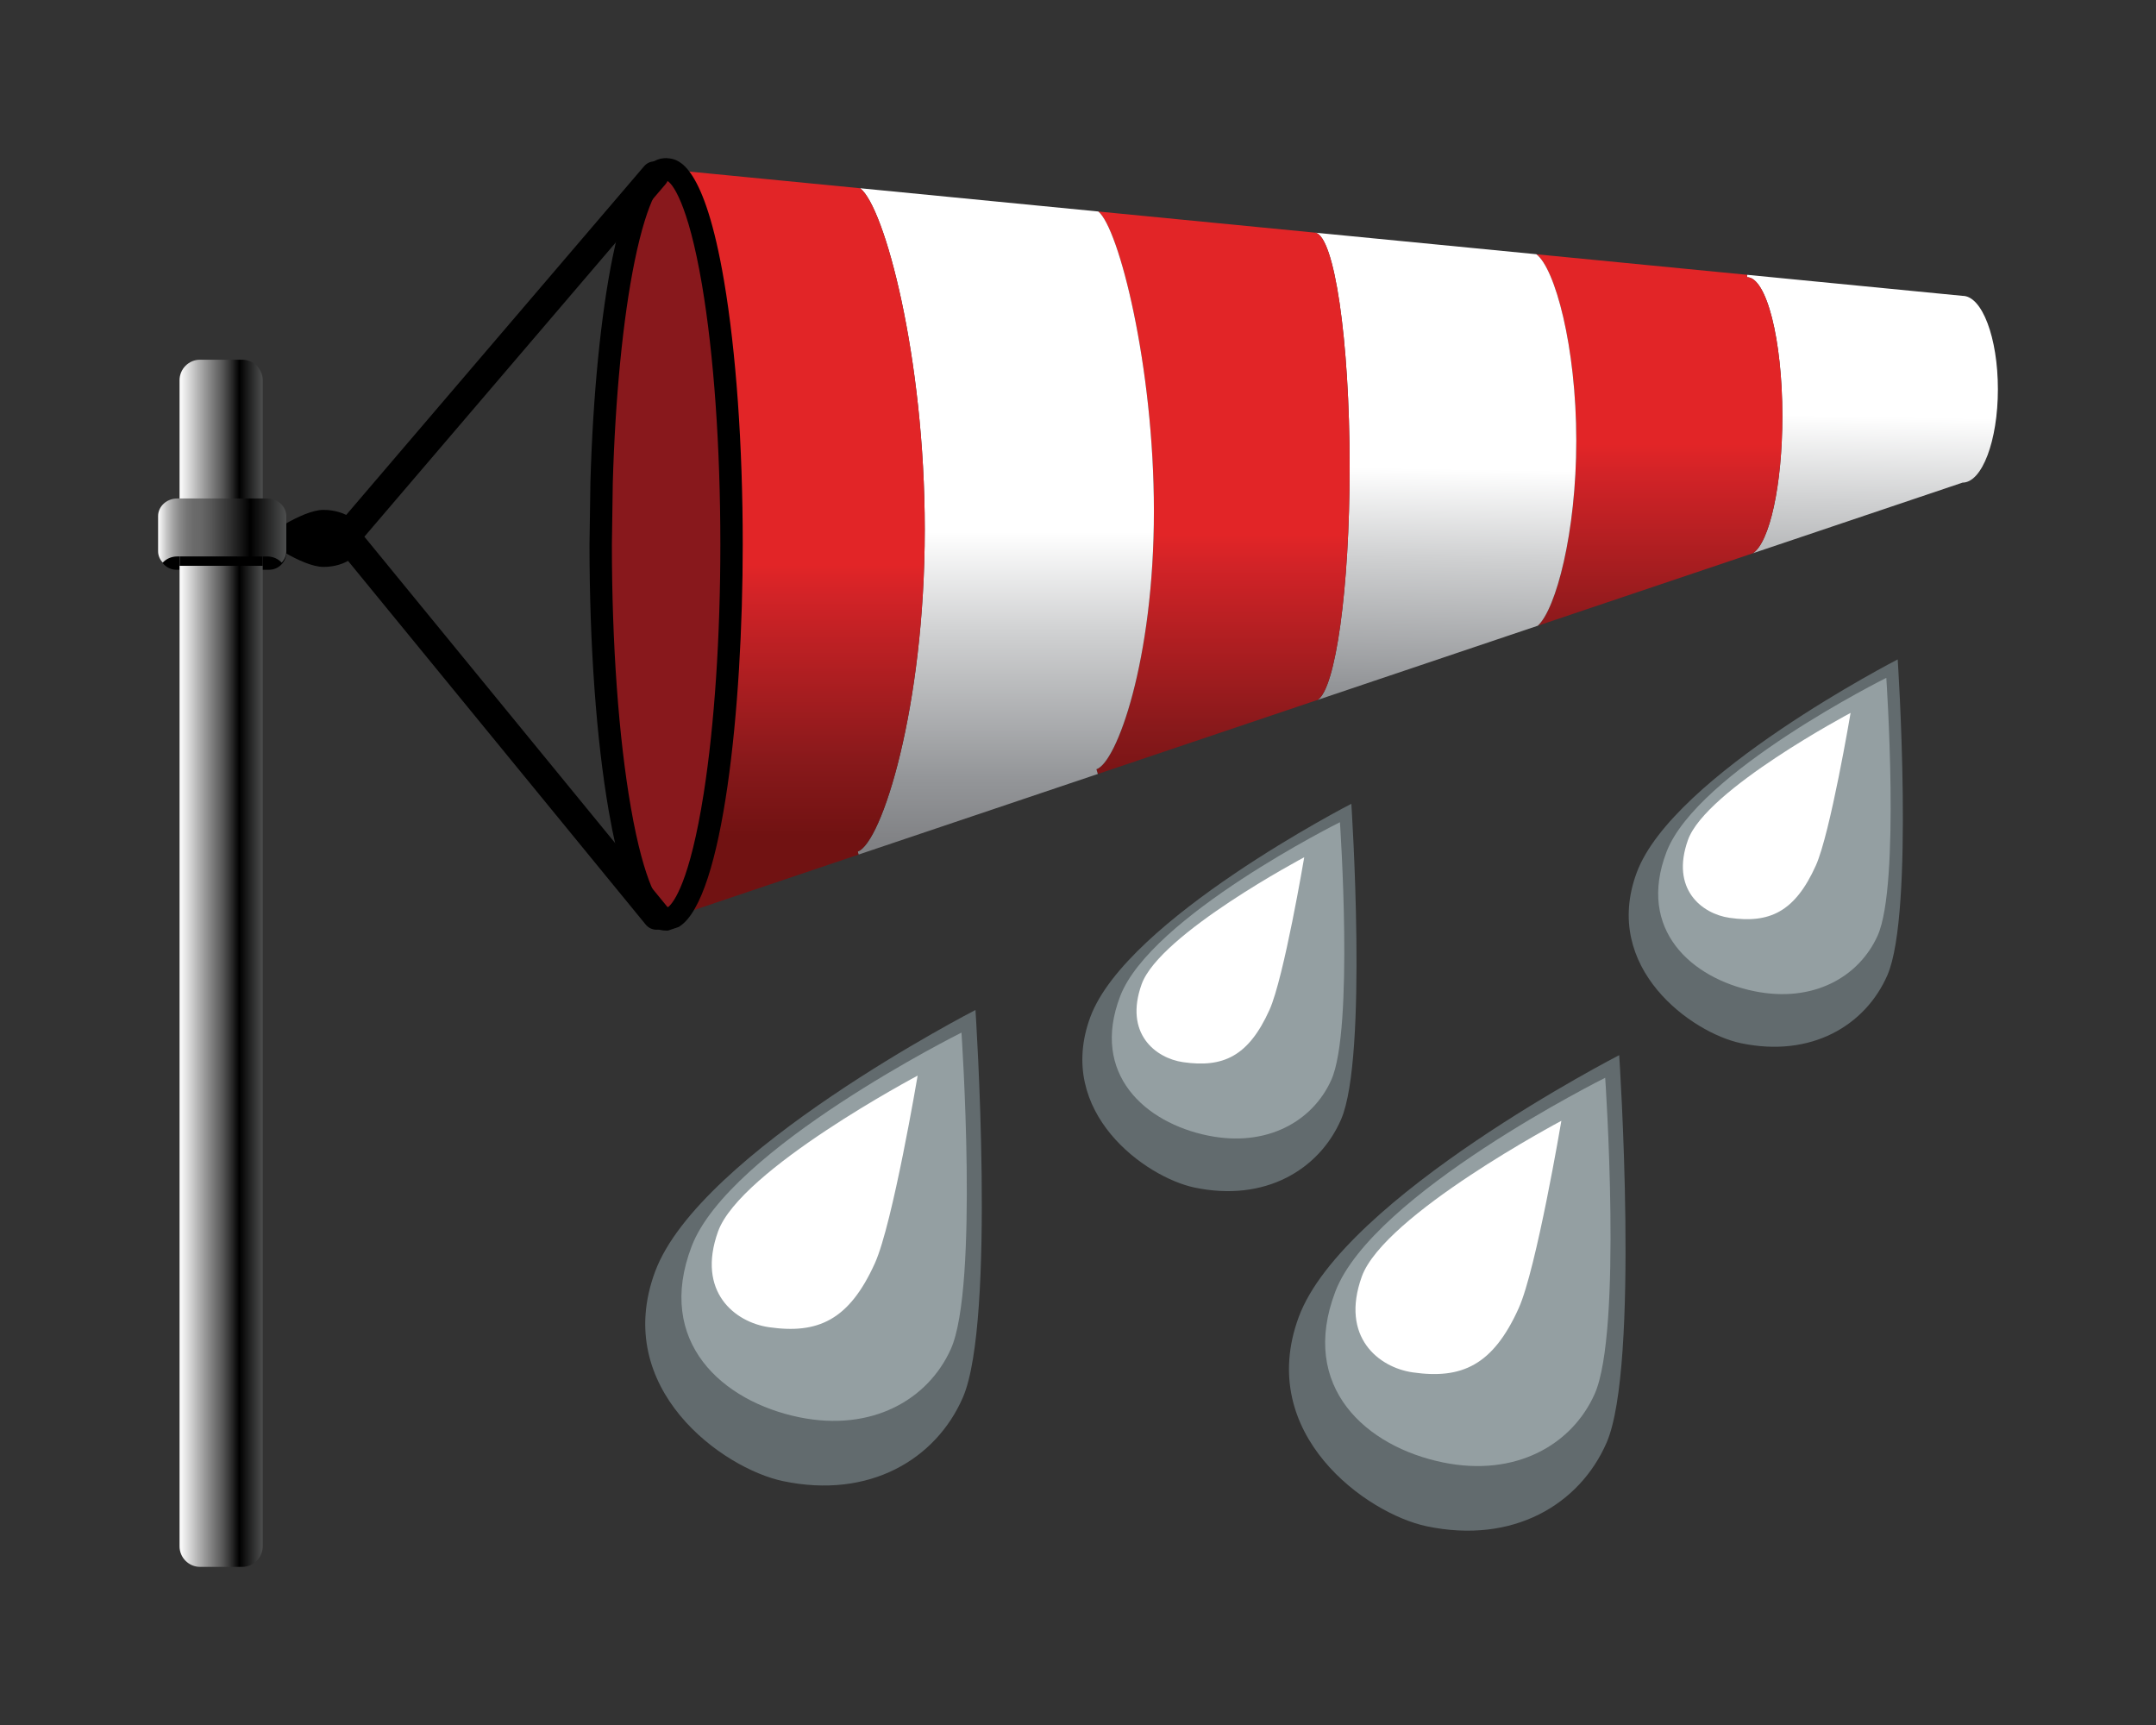 <?xml version="1.0" encoding="iso-8859-1"?>
<!-- Generator: Adobe Illustrator 18.1.0, SVG Export Plug-In . SVG Version: 6.00 Build 0)  -->
<svg version="1.1" id="VENTO_E_PIOGGIA" xmlns="http://www.w3.org/2000/svg" xmlns:xlink="http://www.w3.org/1999/xlink" x="0px"
	 y="0px" viewBox="0 0 750 600" style="enable-background:new 0 0 750 600;" xml:space="preserve">
<rect x="0" y="0" width="750" height="600" fill="#333333" stroke="none"/>
<g id="manica_x5F_completa_3_">
	<g id="manica_3_">
		
			<linearGradient id="anello6_x5F_white_1_" gradientUnits="userSpaceOnUse" x1="448.55" y1="224.748" x2="446.941" y2="316.919" gradientTransform="matrix(1 0 0 1 202.32 -79.976)">
			<stop  offset="0" style="stop-color:#FFFFFF"/>
			<stop  offset="0.327" style="stop-color:#CFD0D1"/>
			<stop  offset="0.786" style="stop-color:#949699"/>
			<stop  offset="1" style="stop-color:#808184"/>
		</linearGradient>
		<path id="anello6_x5F_white_3_" style="fill:url(#anello6_x5F_white_1_);" d="M682.715,102.906
			c6.783,0,12.285,14.547,12.285,32.478c0,17.931-5.504,32.478-12.285,32.478l-72.966,24.586c5.828-3.764,10.27-23.694,10.27-47.685
			c0-26.7-5.504-48.346-12.285-48.346l0.078-0.826L682.715,102.906z"/>
		
			<linearGradient id="anello5_x5F_red_1_" gradientUnits="userSpaceOnUse" x1="374.918" y1="234.526" x2="374.918" y2="324.91" gradientTransform="matrix(1 0 0 1 202.32 -79.976)">
			<stop  offset="0" style="stop-color:#E22527"/>
			<stop  offset="0.114" style="stop-color:#D22327"/>
			<stop  offset="0.719" style="stop-color:#89191B"/>
			<stop  offset="1" style="stop-color:#711212"/>
		</linearGradient>
		<path id="anello5_x5F_red_3_" style="fill:url(#anello5_x5F_red_1_);" d="M607.796,193.108l-72.854,24.536
			c6.332-5.779,13.396-32.412,13.396-64.394c0-32.807-7.442-59.969-13.882-64.807l73.356,7.15l-0.078,0.826
			c6.783,0,12.285,21.646,12.285,48.346c0,23.991-4.442,43.92-10.27,47.685L607.796,193.108z"/>
		
			<linearGradient id="anello4_x5F_white_1_" gradientUnits="userSpaceOnUse" x1="299.827" y1="242.945" x2="298.153" y2="338.863" gradientTransform="matrix(1 0 0 1 202.32 -79.976)">
			<stop  offset="0" style="stop-color:#FFFFFF"/>
			<stop  offset="0.327" style="stop-color:#CFD0D1"/>
			<stop  offset="0.786" style="stop-color:#949699"/>
			<stop  offset="1" style="stop-color:#808184"/>
		</linearGradient>
		<path id="anello4_x5F_white_3_" style="fill:url(#anello4_x5F_white_1_);" d="M534.456,88.442c6.44,4.838,13.882,32,13.882,64.807
			c0,31.983-7.067,58.615-13.396,64.394l-76.591,25.808c6.252-3.847,11.145-38.687,11.145-81.104
			c0-44.267-5.327-80.312-11.97-81.418l76.919,7.496L534.456,88.442z"/>
		
			<linearGradient id="anello3_x5F_red_1_" gradientUnits="userSpaceOnUse" x1="223.129" y1="265.889" x2="223.129" y2="358.945" gradientTransform="matrix(1 0 0 1 202.32 -79.976)">
			<stop  offset="0" style="stop-color:#E22527"/>
			<stop  offset="0.114" style="stop-color:#D22327"/>
			<stop  offset="0.719" style="stop-color:#89191B"/>
			<stop  offset="1" style="stop-color:#711212"/>
		</linearGradient>
		<path id="anello3_x5F_red_3_" style="fill:url(#anello3_x5F_red_1_);" d="M457.366,243.781l-75.465,25.427l-0.498-1.651
			c6.987-2.179,20.006-37.728,20.006-89.789c0-50.475-12.237-98.523-19.349-104.203l75.151,7.331c0.108,0,0.22,0.016,0.313,0.033
			c6.643,1.106,11.97,37.151,11.97,81.418c0,42.418-4.892,77.257-11.144,81.104L457.366,243.781z"/>
		
			<linearGradient id="anello2_x5F_white_1_" gradientUnits="userSpaceOnUse" x1="147.561" y1="264.889" x2="147.561" y2="373.75" gradientTransform="matrix(1 0 0 1 202.32 -79.976)">
			<stop  offset="0" style="stop-color:#FFFFFF"/>
			<stop  offset="0.327" style="stop-color:#CFD0D1"/>
			<stop  offset="0.786" style="stop-color:#949699"/>
			<stop  offset="1" style="stop-color:#808184"/>
		</linearGradient>
		<path id="anello2_x5F_white_3_" style="fill:url(#anello2_x5F_white_1_);" d="M381.401,267.557l0.498,1.651l-83.234,28.037
			l-0.313-1.057c8.349-2.889,23.339-50.162,23.339-112.096c0-59.904-14.023-112.262-22.495-118.618l82.861,8.09
			c7.112,5.68,19.351,53.728,19.351,104.203C401.409,229.829,388.388,265.378,381.401,267.557z"/>
		
			<linearGradient id="anello1_x5F_red_1_" gradientUnits="userSpaceOnUse" x1="74.723" y1="276.349" x2="74.723" y2="370.679" gradientTransform="matrix(1 0 0 1 202.32 -79.976)">
			<stop  offset="0" style="stop-color:#E22527"/>
			<stop  offset="0.114" style="stop-color:#D22327"/>
			<stop  offset="0.719" style="stop-color:#89191B"/>
			<stop  offset="1" style="stop-color:#711212"/>
		</linearGradient>
		<path id="anello1_x5F_red_3_" style="fill:url(#anello1_x5F_red_1_);" d="M298.355,296.189l0.313,1.057l-64.305,21.662
			c11.332-7.496,20.117-62.66,20.117-129.564c0-70.785-9.832-128.376-22.086-130.391l66.804,6.522
			c8.473,6.356,22.495,58.714,22.495,118.618C321.692,246.026,306.702,293.299,298.355,296.189z"/>
		<path id="buco_3_" style="fill:#88181C;" d="M209.275,167.862c1.782-61.835,11.161-108.975,22.444-108.975l0.674,0.066
			c12.254,2.015,22.086,59.606,22.086,130.391c0,66.904-8.785,122.068-20.117,129.564l-2.641,0.892
			c-12.567,0-22.759-58.417-22.759-130.456L209.275,167.862z"/>
		<path id="anello_x5F_aggancio_3_" d="M232.361,323.686h-0.641c-5.452,0-13.449-4.295-19.928-41.433
			c-4.336-24.856-6.724-57.852-6.724-92.91l0.313-21.538c0.876-30.39,3.623-58.211,7.737-78.394
			C219.406,58.567,226.745,55,231.719,55l0.383,0.019l0.925,0.099c2.955,0.486,11.946,1.964,18.844,42.592
			c4.194,24.696,6.503,57.239,6.503,91.634c0,56.998-6.841,122.869-21.86,132.804l-0.423,0.28L232.361,323.686z M231.626,62.782
			c-1.272,0.249-6.228,5.376-10.876,28.179c-4.028,19.759-6.721,47.11-7.582,77.013l-0.312,21.426
			c0,34.568,2.348,67.091,6.609,91.52c4.705,26.966,10.114,34.02,11.906,34.895l1.163-0.393c1.732-1.469,7.422-8.512,12.289-39.618
			c3.716-23.75,5.762-54.456,5.762-86.461c0-33.973-2.27-66.054-6.393-90.335c-4.832-28.459-10.482-35.734-12.358-36.206
			L231.626,62.782z"/>
	</g>
	<path id="cordino_3_" d="M228.397,323.383c-1.411,0-2.81-0.609-3.772-1.785L114.074,186.542L224.064,57.821
		c1.745-2.041,4.817-2.286,6.862-0.545c2.046,1.741,2.29,4.807,0.546,6.848L126.754,186.675l105.41,128.777
		c1.701,2.078,1.392,5.138-0.69,6.835C230.569,323.025,229.48,323.383,228.397,323.383z"/>
	<path id="gancio_3_" d="M126.448,187.27c0,5.478-6.229,9.919-13.913,9.919s-21.148-9.919-21.148-9.919s13.464-9.919,21.148-9.919
		S126.448,181.792,126.448,187.27z"/>
	<path id="ombra2_x5F_attacco_3_" d="M93.595,198.18H61.354c-3.299,0-5.997-2.699-5.997-5.997v-5.528
		c0-3.299,2.699-5.997,5.997-5.997h32.241c3.299,0,5.997,2.699,5.997,5.997v5.528C99.593,195.481,96.894,198.18,93.595,198.18z"/>
	<linearGradient id="palo_1_" gradientUnits="userSpaceOnUse" x1="62.464" y1="335.057" x2="91.388" y2="335.057">
		<stop  offset="0" style="stop-color:#FFFFFF"/>
		<stop  offset="0.298" style="stop-color:#9B9B9B"/>
		<stop  offset="0.465" style="stop-color:#676767"/>
		<stop  offset="0.516" style="stop-color:#585858"/>
		<stop  offset="0.613" style="stop-color:#313131"/>
		<stop  offset="0.719" style="stop-color:#000000"/>
		<stop  offset="1" style="stop-color:#4D4E4E"/>
	</linearGradient>
	<path id="palo_3_" style="fill:url(#palo_1_);" d="M84.256,545h-14.66c-3.923,0-7.132-3.209-7.132-7.132V132.245
		c0-3.923,3.209-7.132,7.132-7.132h14.66c3.923,0,7.132,3.209,7.132,7.132v405.623C91.388,541.791,88.178,545,84.256,545z"/>
	<rect id="ombra1_x5F_attacco_3_" x="62.464" y="189.303" width="28.924" height="7.505"/>
	<linearGradient id="attacco_1_" gradientUnits="userSpaceOnUse" x1="55" y1="184.542" x2="99.593" y2="184.542">
		<stop  offset="0" style="stop-color:#FFFFFF"/>
		<stop  offset="0.018" style="stop-color:#EEEEEE"/>
		<stop  offset="0.067" style="stop-color:#C5C5C5"/>
		<stop  offset="0.118" style="stop-color:#A3A3A3"/>
		<stop  offset="0.169" style="stop-color:#898989"/>
		<stop  offset="0.221" style="stop-color:#767676"/>
		<stop  offset="0.275" style="stop-color:#6B6B6B"/>
		<stop  offset="0.333" style="stop-color:#676767"/>
		<stop  offset="0.41" style="stop-color:#585858"/>
		<stop  offset="0.558" style="stop-color:#313131"/>
		<stop  offset="0.719" style="stop-color:#000000"/>
		<stop  offset="1" style="stop-color:#4D4E4E"/>
	</linearGradient>
	<path id="attacco_3_" style="fill:url(#attacco_1_);" d="M92.94,173.383H61.653c-3.659,0-6.653,2.752-6.653,6.116v12.233
		c0,1.512,0.608,2.897,1.606,3.967c1.223-1.312,3.032-2.149,5.047-2.149H92.94c2.015,0,3.824,0.837,5.047,2.149
		c0.998-1.07,1.606-2.456,1.606-3.967V179.5C99.593,176.136,96.599,173.383,92.94,173.383z"/>
</g>
<g id="goccia_x5F_flat_x5F_giuDX">
	<path id="goccia_x5F_scura_x5F_down_x5F_DX_15_" style="fill:#626B6E;" d="M563.266,367.013c0,0,7.198,108.198-4.399,134.813
		c-9.37,21.505-32.539,35.369-62.577,29.051c-20.878-4.391-59.601-32.045-44.484-72.826
		C467.276,416.316,563.266,367.013,563.266,367.013z"/>
	<path id="goccia_x5F_intermedia_x5F_DX_15_" style="fill:#949FA2;" d="M558.395,374.88c0,0,6.061,88.346-3.705,110.077
		c-7.891,17.559-27.403,28.885-52.696,23.721c-26.713-5.454-50.19-26.165-37.46-59.464
		C477.561,415.137,558.395,374.88,558.395,374.88z"/>
	<path id="goccia_x5F_luce_x5F_up_x5F_DX_15_" style="fill:#FFFFFF;" d="M543.146,389.847c0,0-8.684,51.514-14.841,65.177
		c-8.993,19.956-19.906,24.77-36.874,22.324c-11.794-1.7-25.263-12.236-17.723-33.275
		C481.426,422.541,543.146,389.847,543.146,389.847z"/>
</g>
<g id="goccia_x5F_flat_x5F_SX_5_">
	<path id="goccia_x5F_scura_x5F_down_x5F_SX_1_" style="fill:#626B6E;" d="M339.334,351.3c0,0,7.198,108.198-4.399,134.813
		c-9.37,21.505-32.539,35.369-62.577,29.051c-20.878-4.391-59.601-32.045-44.484-72.826
		C243.344,400.603,339.334,351.3,339.334,351.3z"/>
	<path id="goccia_x5F_intermedia_x5F_SX_1_" style="fill:#949FA2;" d="M334.464,359.167c0,0,6.061,88.346-3.705,110.077
		c-7.891,17.559-27.403,28.885-52.696,23.721c-26.713-5.454-50.19-26.165-37.46-59.464
		C253.63,399.424,334.464,359.167,334.464,359.167z"/>
	<path id="goccia_x5F_luce_x5F_up_x5F_SX_1_" style="fill:#FFFFFF;" d="M319.215,374.134c0,0-8.684,51.514-14.841,65.177
		c-8.993,19.956-19.906,24.77-36.874,22.324c-11.794-1.7-25.263-12.236-17.723-33.275
		C257.495,406.828,319.215,374.134,319.215,374.134z"/>
</g>
<g id="goccia_x5F_flat_x5F_suMID">
	<path id="goccia_x5F_scura_x5F_down_x5F_MID" style="fill:#626B6E;" d="M470.087,279.575c0,0,5.863,88.137-3.583,109.817
		c-7.633,17.518-26.506,28.811-50.975,23.665c-17.007-3.577-48.55-26.103-36.236-59.323
		C391.895,319.736,470.087,279.575,470.087,279.575z"/>
	<path id="goccia_x5F_intermedia_x5F_MID" style="fill:#949FA2;" d="M466.12,285.983c0,0,4.937,71.966-3.018,89.668
		c-6.428,14.304-22.322,23.529-42.926,19.323c-21.76-4.443-40.884-21.314-30.515-48.438
		C400.274,318.776,466.12,285.983,466.12,285.983z"/>
	<path id="goccia_x5F_luce_x5F_up_x5F_MID" style="fill:#FFFFFF;" d="M453.698,298.175c0,0-7.074,41.963-12.089,53.092
		c-7.326,16.256-16.215,20.177-30.037,18.185c-9.607-1.385-20.579-9.967-14.437-27.106
		C403.421,324.807,453.698,298.175,453.698,298.175z"/>
</g>
<g id="goccia_x5F_flat_x5F_suDX">
	<path id="goccia_x5F_scura_x5F_down_x5F_DX_7_" style="fill:#626B6E;" d="M660.148,229.363c0,0,5.863,88.137-3.583,109.817
		c-7.633,17.518-26.506,28.811-50.975,23.665c-17.007-3.577-48.55-26.103-36.236-59.323
		C581.955,269.524,660.148,229.363,660.148,229.363z"/>
	<path id="goccia_x5F_intermedia_x5F_DX_7_" style="fill:#949FA2;" d="M656.18,235.771c0,0,4.937,71.965-3.018,89.668
		c-6.428,14.304-22.322,23.529-42.926,19.323c-21.76-4.443-40.884-21.314-30.515-48.438
		C590.334,268.564,656.18,235.771,656.18,235.771z"/>
	<path id="goccia_x5F_luce_x5F_up_x5F_DX_7_" style="fill:#FFFFFF;" d="M643.759,247.963c0,0-7.074,41.963-12.089,53.092
		c-7.326,16.256-16.215,20.177-30.037,18.185c-9.607-1.385-20.579-9.967-14.437-27.106
		C593.482,274.595,643.759,247.963,643.759,247.963z"/>
</g>
</svg>

